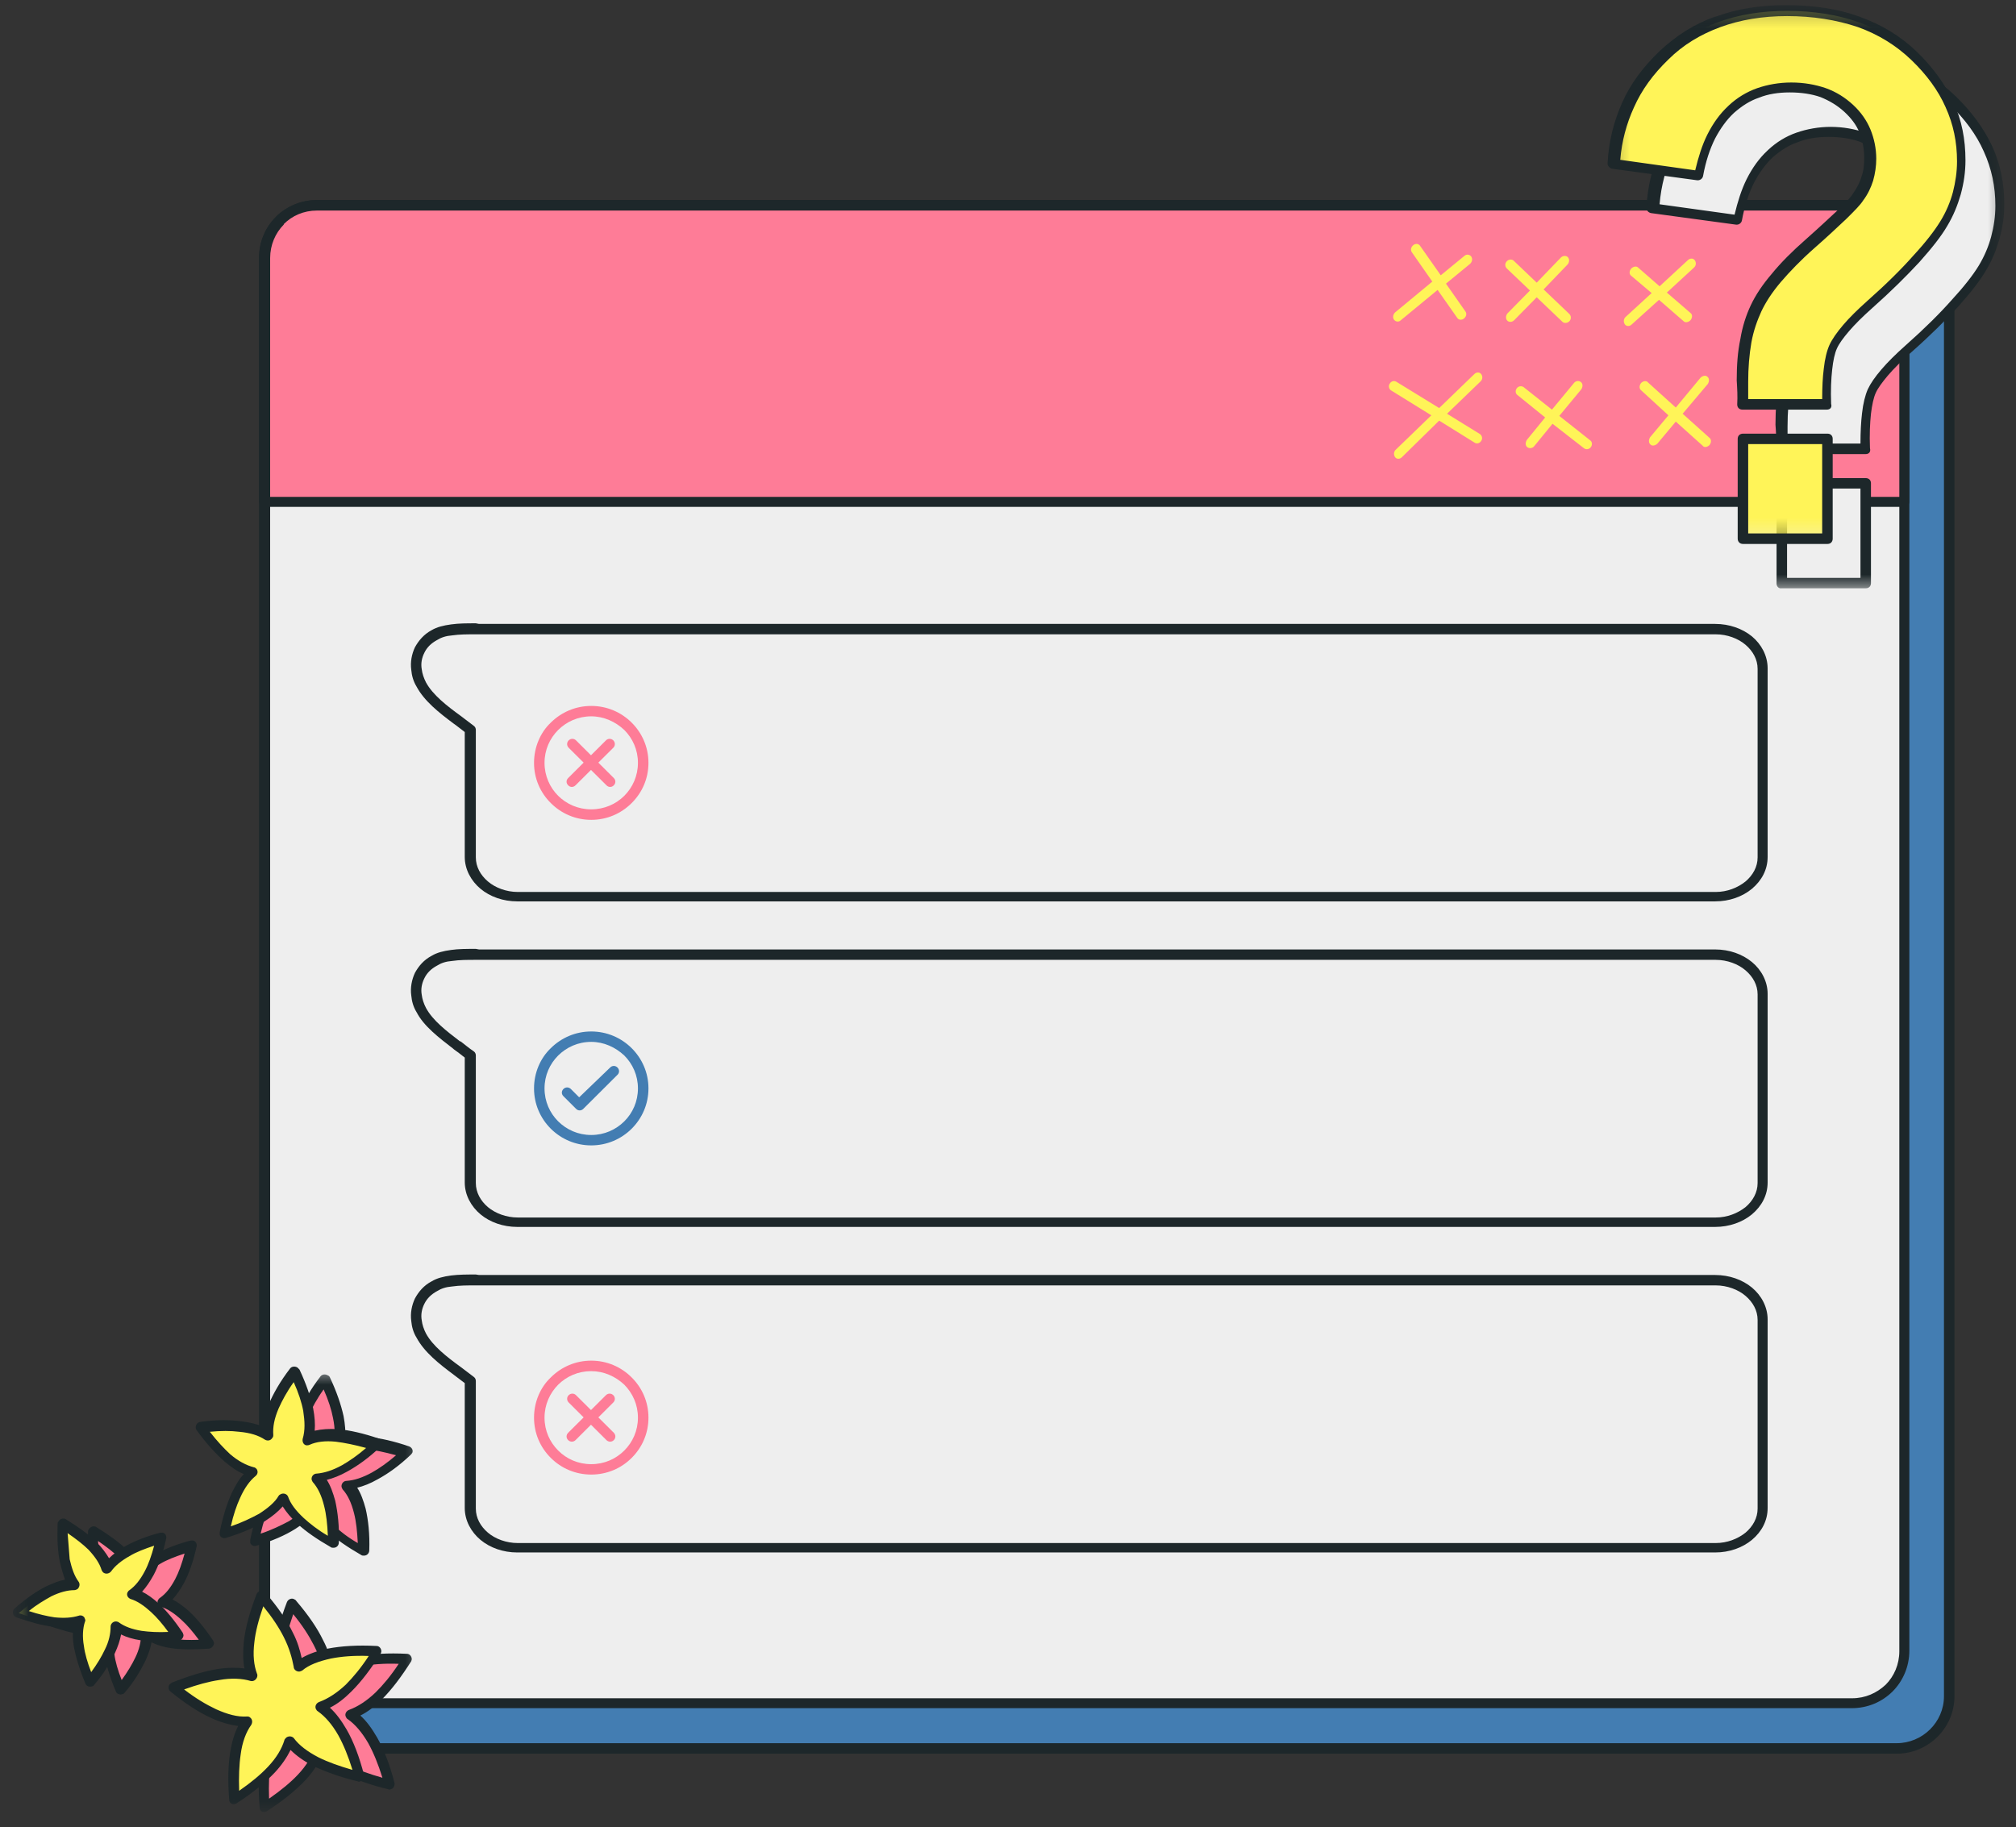 <svg width="107" height="97" viewBox="0 0 107 97" fill="none" xmlns="http://www.w3.org/2000/svg">
<rect x="0" y="0" width="107" height="97" fill="#333333" stroke="none"/>
<path fill-rule="evenodd" clip-rule="evenodd" d="M19.209 13.312H100.667C102.198 13.312 103.453 14.557 103.453 16.083V90.042C103.453 91.568 102.198 92.812 100.667 92.812H19.209C17.677 92.812 16.427 91.568 16.427 90.042V16.083C16.427 14.557 17.677 13.312 19.209 13.312Z" fill="#437DB2"/>
<path d="M103.735 15.973V90.041C103.735 91.703 102.37 93.093 100.667 93.093H19.209C17.594 93.093 16.261 91.843 16.146 90.234C16.344 90.26 16.511 90.234 16.703 90.208C16.787 91.51 17.901 92.536 19.209 92.536H100.667C102.031 92.536 103.177 91.427 103.177 90.041V16.364C103.396 16.281 103.594 16.14 103.735 15.973Z" fill="#1D272A"/>
<path fill-rule="evenodd" clip-rule="evenodd" d="M16.818 10.896H98.276C99.807 10.896 101.057 12.146 101.057 13.672V87.625C101.057 89.151 99.807 90.401 98.276 90.401H16.818C15.287 90.401 14.031 89.151 14.031 87.625V13.672C14.031 12.146 15.287 10.896 16.818 10.896Z" fill="#EEEEEE"/>
<path d="M16.818 10.62H98.276C99.109 10.62 99.891 10.953 100.448 11.511C101.005 12.063 101.339 12.813 101.339 13.672V87.625C101.339 88.458 101.005 89.234 100.448 89.792C99.891 90.344 99.135 90.677 98.276 90.677H16.818C15.979 90.677 15.198 90.344 14.646 89.792C14.088 89.234 13.75 88.484 13.75 87.625V13.672C13.75 12.839 14.088 12.063 14.646 11.511L14.672 11.479C15.229 10.953 15.979 10.62 16.818 10.62ZM98.276 11.177H16.818C16.12 11.177 15.505 11.453 15.062 11.896V11.922C14.615 12.37 14.338 13.005 14.338 13.698V87.656C14.338 88.349 14.615 88.958 15.062 89.432C15.505 89.875 16.146 90.151 16.844 90.151H98.302C99 90.151 99.609 89.875 100.083 89.432C100.531 88.984 100.807 88.349 100.807 87.656V13.672C100.807 12.979 100.531 12.37 100.083 11.896C99.583 11.453 98.969 11.177 98.276 11.177Z" fill="#1D272A"/>
<path fill-rule="evenodd" clip-rule="evenodd" d="M16.818 10.896H98.276C99.807 10.896 101.057 12.146 101.057 13.672V26.625H14.031V13.672C14.031 12.146 15.287 10.896 16.818 10.896Z" fill="#FE7C97"/>
<path d="M16.818 10.62H98.276C99.109 10.62 99.891 10.953 100.448 11.511C101.005 12.063 101.339 12.813 101.339 13.672V26.625C101.339 26.792 101.224 26.906 101.057 26.906H14.031C13.865 26.906 13.75 26.792 13.75 26.625V13.672C13.75 12.839 14.088 12.063 14.646 11.511L14.672 11.479C15.229 10.953 15.979 10.62 16.818 10.62ZM98.276 11.177H16.818C16.12 11.177 15.505 11.453 15.062 11.896V11.922C14.615 12.37 14.338 13.005 14.338 13.698V26.375H100.807V13.672C100.807 12.979 100.531 12.37 100.083 11.896C99.583 11.453 98.969 11.177 98.276 11.177Z" fill="#1D272A"/>
<path d="M25.422 33.12H91.031C91.786 33.12 92.479 33.37 92.984 33.781C93.484 34.198 93.818 34.807 93.818 35.474V45.489C93.818 46.156 93.51 46.739 92.984 47.182C92.479 47.599 91.786 47.849 91.031 47.849H27.453C26.703 47.849 26.005 47.599 25.505 47.182C25.005 46.765 24.667 46.156 24.667 45.489V38.859C24.474 38.718 24.281 38.552 24.083 38.416C23.302 37.833 22.526 37.224 22.109 36.448C21.938 36.166 21.854 35.864 21.828 35.557C21.771 35.14 21.854 34.724 22.021 34.364C22.219 34.005 22.495 33.672 22.917 33.448C23.193 33.286 23.526 33.203 23.943 33.146C24.364 33.088 24.781 33.088 25.255 33.088L25.422 33.12ZM28.677 33.672H25.255C24.807 33.672 24.391 33.672 24 33.729C23.667 33.755 23.417 33.838 23.193 33.979C22.885 34.146 22.661 34.364 22.526 34.646C22.385 34.922 22.328 35.224 22.385 35.531C22.411 35.755 22.495 36 22.609 36.224C22.969 36.89 23.724 37.474 24.448 38C24.667 38.166 24.922 38.359 25.141 38.526C25.224 38.583 25.255 38.666 25.255 38.75V45.515C25.255 46.015 25.505 46.458 25.896 46.791C26.286 47.125 26.87 47.349 27.479 47.349H91.062C91.672 47.349 92.229 47.125 92.646 46.791C93.036 46.458 93.286 46.015 93.286 45.515V35.505C93.286 35.005 93.036 34.562 92.646 34.229C92.26 33.896 91.672 33.672 91.062 33.672H28.677Z" fill="#1D272A"/>
<path d="M25.422 50.401H91.031C91.786 50.401 92.479 50.651 92.984 51.068C93.484 51.479 93.818 52.094 93.818 52.755V62.771C93.818 63.438 93.51 64.021 92.984 64.464C92.479 64.88 91.786 65.13 91.031 65.13H27.453C26.703 65.13 26.005 64.88 25.505 64.464C25.005 64.047 24.667 63.438 24.667 62.771V56.141C24.5 56.005 24.281 55.839 24.083 55.698L24.057 55.672C23.302 55.089 22.495 54.479 22.109 53.729C21.938 53.453 21.854 53.146 21.828 52.839C21.771 52.427 21.854 52.011 22.021 51.646C22.219 51.286 22.495 50.953 22.917 50.734C23.193 50.568 23.526 50.484 23.943 50.427C24.333 50.37 24.781 50.37 25.255 50.37L25.422 50.401ZM28.677 50.953H25.255C24.807 50.953 24.391 50.953 24 51.011C23.667 51.036 23.417 51.12 23.193 51.261C22.885 51.427 22.661 51.646 22.526 51.927C22.385 52.203 22.328 52.511 22.385 52.813C22.411 53.036 22.495 53.286 22.609 53.505C22.969 54.172 23.693 54.729 24.417 55.281H24.448C24.667 55.448 24.891 55.641 25.141 55.807C25.224 55.865 25.255 55.948 25.255 56.031V62.802C25.255 63.297 25.505 63.745 25.896 64.078C26.286 64.406 26.87 64.63 27.479 64.63H91.062C91.672 64.63 92.229 64.406 92.646 64.078C93.036 63.745 93.286 63.297 93.286 62.802V52.786C93.286 52.286 93.036 51.844 92.646 51.511C92.26 51.177 91.672 50.953 91.062 50.953H28.677Z" fill="#1D272A"/>
<path d="M25.422 67.682H91.031C91.786 67.682 92.479 67.932 92.984 68.349C93.484 68.765 93.818 69.375 93.818 70.041V80.052C93.818 80.718 93.51 81.302 92.984 81.744C92.479 82.161 91.786 82.411 91.031 82.411H27.453C26.703 82.411 26.005 82.161 25.505 81.744C25.005 81.328 24.667 80.718 24.667 80.052V73.421C24.474 73.286 24.281 73.119 24.083 72.979C23.302 72.395 22.526 71.786 22.109 71.01C21.938 70.734 21.854 70.427 21.828 70.125C21.771 69.708 21.854 69.291 22.021 68.932C22.219 68.567 22.495 68.234 22.917 68.015C23.193 67.849 23.526 67.765 23.943 67.708C24.364 67.656 24.781 67.656 25.255 67.656L25.422 67.682ZM28.677 68.234H25.255C24.807 68.234 24.391 68.234 24 68.291C23.667 68.317 23.417 68.401 23.193 68.541C22.885 68.708 22.661 68.932 22.526 69.208C22.385 69.484 22.328 69.791 22.385 70.093C22.411 70.317 22.495 70.567 22.609 70.786C22.969 71.453 23.724 72.036 24.448 72.562C24.667 72.729 24.922 72.927 25.141 73.088C25.224 73.145 25.255 73.229 25.255 73.312V80.083C25.255 80.583 25.505 81.026 25.896 81.359C26.286 81.692 26.87 81.911 27.479 81.911H91.062C91.672 81.911 92.229 81.692 92.646 81.359C93.036 81.026 93.286 80.583 93.286 80.083V70.067C93.286 69.567 93.036 69.125 92.646 68.791C92.26 68.458 91.672 68.234 91.062 68.234H28.677Z" fill="#1D272A"/>
<path d="M31.38 38.026C30.682 38.026 30.073 38.307 29.625 38.75C29.182 39.193 28.901 39.802 28.901 40.495C28.901 41.187 29.182 41.802 29.625 42.245C30.073 42.687 30.682 42.963 31.38 42.963C32.078 42.963 32.688 42.687 33.135 42.245C33.578 41.802 33.859 41.187 33.859 40.495C33.859 39.802 33.578 39.193 33.135 38.75C32.661 38.307 32.047 38.026 31.38 38.026ZM29.234 38.359C29.792 37.807 30.547 37.474 31.38 37.474C32.214 37.474 32.969 37.807 33.526 38.359C34.083 38.916 34.417 39.666 34.417 40.495C34.417 41.328 34.083 42.078 33.526 42.63C32.969 43.187 32.214 43.521 31.38 43.521C30.547 43.521 29.792 43.187 29.234 42.63C28.677 42.078 28.344 41.328 28.344 40.495C28.344 39.666 28.677 38.885 29.234 38.359ZM30.182 39.693C30.073 39.583 30.073 39.416 30.182 39.302C30.297 39.193 30.463 39.193 30.573 39.302L32.578 41.302C32.688 41.411 32.688 41.578 32.578 41.687C32.469 41.802 32.302 41.802 32.188 41.687L30.182 39.693ZM32.161 39.302C32.271 39.193 32.438 39.193 32.552 39.302C32.661 39.416 32.661 39.583 32.552 39.693L30.547 41.687C30.432 41.802 30.266 41.802 30.156 41.687C30.042 41.578 30.042 41.411 30.156 41.302L32.161 39.302ZM31.38 72.786C30.682 72.786 30.073 73.062 29.625 73.505C29.182 73.953 28.901 74.562 28.901 75.255C28.901 75.948 29.182 76.557 29.625 77C30.073 77.448 30.682 77.724 31.38 77.724C32.078 77.724 32.688 77.448 33.135 77C33.578 76.557 33.859 75.948 33.859 75.255C33.859 74.562 33.578 73.953 33.135 73.505C32.661 73.062 32.047 72.786 31.38 72.786ZM29.234 73.12C29.792 72.562 30.547 72.229 31.38 72.229C32.214 72.229 32.969 72.562 33.526 73.12C34.083 73.672 34.417 74.422 34.417 75.255C34.417 76.088 34.083 76.838 33.526 77.391C32.969 77.948 32.214 78.276 31.38 78.276C30.547 78.276 29.792 77.948 29.234 77.391C28.677 76.838 28.344 76.088 28.344 75.255C28.344 74.422 28.677 73.646 29.234 73.12ZM30.182 74.448C30.073 74.338 30.073 74.172 30.182 74.062C30.297 73.953 30.463 73.953 30.573 74.062L32.578 76.057C32.688 76.172 32.688 76.338 32.578 76.448C32.469 76.557 32.302 76.557 32.188 76.448L30.182 74.448ZM32.161 74.062C32.271 73.953 32.438 73.953 32.552 74.062C32.661 74.172 32.661 74.338 32.552 74.448L30.547 76.448C30.432 76.557 30.266 76.557 30.156 76.448C30.042 76.338 30.042 76.172 30.156 76.057L32.161 74.062Z" fill="#FE7C97"/>
<path d="M31.38 55.307C30.682 55.307 30.073 55.589 29.625 56.031C29.182 56.474 28.901 57.084 28.901 57.776C28.901 58.474 29.182 59.084 29.625 59.526C30.073 59.969 30.682 60.25 31.38 60.25C32.078 60.25 32.688 59.969 33.135 59.526C33.578 59.084 33.859 58.474 33.859 57.776C33.859 57.084 33.578 56.474 33.135 56.031C32.661 55.589 32.047 55.307 31.38 55.307ZM29.234 55.641C29.792 55.089 30.547 54.755 31.38 54.755C32.214 54.755 32.969 55.089 33.526 55.641C34.083 56.198 34.417 56.948 34.417 57.776C34.417 58.609 34.083 59.359 33.526 59.917C32.969 60.469 32.214 60.802 31.38 60.802C30.547 60.802 29.792 60.469 29.234 59.917C28.677 59.359 28.344 58.609 28.344 57.776C28.344 56.948 28.677 56.172 29.234 55.641ZM32.385 56.667C32.495 56.557 32.661 56.557 32.771 56.667C32.885 56.781 32.885 56.948 32.771 57.057L30.963 58.859C30.849 58.974 30.682 58.974 30.573 58.859L29.906 58.193C29.792 58.084 29.792 57.917 29.906 57.807C30.016 57.698 30.182 57.698 30.297 57.807L30.74 58.25L32.385 56.667Z" fill="#437DB2"/>
<mask id="mask0_2482_12543" style="mask-type:luminance" maskUnits="userSpaceOnUse" x="86" y="2" width="21" height="30">
<path d="M86.666 2H106.495V31.334H86.666V2Z" fill="white"/>
</mask>
<g mask="url(#mask0_2482_12543)">
<path d="M99.026 23.823H94.568C94.568 23.131 94.541 22.714 94.541 22.547C94.541 20.995 94.791 19.693 95.266 18.693C95.74 17.693 96.687 16.558 98.135 15.281C99.583 14.031 100.417 13.198 100.698 12.813C101.141 12.203 101.338 11.511 101.338 10.761C101.338 9.735 100.948 8.844 100.193 8.125C99.443 7.375 98.411 7.016 97.104 7.016C95.849 7.016 94.823 7.401 93.958 8.177C93.12 8.959 92.536 10.12 92.229 11.703L87.719 11.094C87.859 8.818 88.75 6.901 90.391 5.323C92.036 3.74 94.208 2.964 96.911 2.964C99.724 2.964 101.979 3.771 103.651 5.349C105.318 6.959 106.156 8.792 106.156 10.927C106.156 12.089 105.849 13.198 105.234 14.255C104.625 15.308 103.312 16.724 101.307 18.526C100.281 19.469 99.641 20.219 99.385 20.771C99.109 21.354 99 22.381 99.026 23.823ZM94.568 30.979V25.657H99.026V30.953H94.568V30.979Z" fill="#EEEEEE"/>
<path d="M99.026 24.104H94.541C94.375 24.104 94.266 23.99 94.266 23.823C94.291 23.407 94.266 22.964 94.234 22.547C94.234 21.745 94.291 21.021 94.432 20.36C94.541 19.693 94.734 19.084 94.989 18.552C95.239 18.026 95.599 17.474 96.099 16.891C96.573 16.308 97.187 15.698 97.911 15.057C98.635 14.422 99.192 13.896 99.609 13.505C100.026 13.115 100.307 12.813 100.417 12.62C100.614 12.339 100.781 12.037 100.864 11.729C100.974 11.427 101.005 11.094 101.005 10.729C101.005 10.261 100.922 9.818 100.75 9.401C100.583 8.985 100.307 8.625 99.942 8.292C99.583 7.959 99.166 7.709 98.692 7.516C98.219 7.349 97.661 7.266 97.047 7.266C96.463 7.266 95.906 7.349 95.432 7.542C94.932 7.709 94.516 7.985 94.094 8.344C93.708 8.709 93.37 9.177 93.094 9.703C92.817 10.261 92.594 10.927 92.453 11.703C92.427 11.839 92.286 11.953 92.12 11.922L87.635 11.313C87.495 11.287 87.385 11.177 87.385 11.037C87.442 9.87 87.719 8.792 88.166 7.792C88.609 6.792 89.276 5.906 90.141 5.073C91.005 4.266 91.979 3.63 93.094 3.24H93.12C94.234 2.823 95.489 2.63 96.854 2.63C98.302 2.63 99.609 2.823 100.75 3.24C101.922 3.656 102.922 4.266 103.786 5.099C104.651 5.933 105.292 6.818 105.739 7.766C106.182 8.735 106.38 9.761 106.38 10.87C106.38 11.479 106.292 12.063 106.125 12.672C105.958 13.255 105.739 13.813 105.401 14.365C105.099 14.891 104.594 15.531 103.927 16.282C103.26 17 102.453 17.808 101.422 18.719C100.922 19.167 100.5 19.578 100.193 19.943C99.891 20.302 99.666 20.61 99.557 20.854C99.442 21.104 99.359 21.495 99.302 21.964C99.25 22.464 99.219 23.078 99.25 23.797C99.302 23.99 99.192 24.104 99.026 24.104ZM94.849 23.547H98.745C98.745 22.912 98.776 22.38 98.828 21.938C98.885 21.412 99 20.969 99.135 20.662C99.276 20.36 99.526 19.995 99.859 19.61C100.193 19.219 100.614 18.802 101.14 18.334C102.146 17.443 102.953 16.641 103.594 15.917C104.234 15.224 104.708 14.615 105.015 14.115C105.318 13.615 105.542 13.089 105.682 12.563C105.823 12.037 105.906 11.479 105.906 10.927C105.906 9.901 105.708 8.959 105.292 8.042C104.901 7.151 104.286 6.323 103.479 5.542C102.672 4.766 101.729 4.183 100.64 3.797C99.557 3.406 98.302 3.214 96.937 3.214C95.63 3.214 94.458 3.406 93.401 3.797C92.344 4.183 91.422 4.74 90.641 5.516C89.833 6.292 89.224 7.125 88.807 8.068C88.416 8.927 88.166 9.844 88.083 10.844L92.062 11.396C92.229 10.703 92.427 10.068 92.703 9.511C93.01 8.901 93.37 8.401 93.817 7.985L93.844 7.959C94.291 7.542 94.791 7.235 95.349 7.042C95.906 6.849 96.521 6.735 97.161 6.735C97.828 6.735 98.442 6.849 99 7.042C99.557 7.235 100.026 7.542 100.448 7.927C100.864 8.318 101.172 8.761 101.364 9.235C101.557 9.703 101.672 10.235 101.672 10.787C101.672 11.177 101.614 11.563 101.505 11.953C101.39 12.313 101.224 12.672 100.974 13.005C100.833 13.229 100.531 13.531 100.083 13.979C99.641 14.391 99.083 14.922 98.359 15.557C97.661 16.167 97.078 16.776 96.604 17.334C96.13 17.891 95.797 18.417 95.573 18.886C95.349 19.386 95.156 19.912 95.041 20.552C94.932 21.188 94.875 21.886 94.875 22.63V23.047L94.849 23.547ZM94.291 30.979V25.657C94.291 25.49 94.401 25.38 94.567 25.38H99.026C99.192 25.38 99.302 25.49 99.302 25.657V30.953C99.302 31.12 99.192 31.229 99.026 31.229H94.567C94.401 31.261 94.291 31.12 94.291 30.979ZM94.849 25.933V30.677H98.745V25.933H94.849Z" fill="#1D272A"/>
</g>
<mask id="mask1_2482_12543" style="mask-type:luminance" maskUnits="userSpaceOnUse" x="85" y="0" width="21" height="29">
<path d="M85.334 0.27H105.333V28.666H85.334V0.27Z" fill="white"/>
</mask>
<g mask="url(#mask1_2482_12543)">
<path d="M96.964 21.468H92.479C92.479 20.77 92.453 20.359 92.453 20.192C92.453 18.635 92.703 17.333 93.177 16.333C93.651 15.338 94.599 14.197 96.047 12.921C97.495 11.671 98.328 10.843 98.609 10.453C99.052 9.843 99.25 9.151 99.25 8.401C99.25 7.375 98.859 6.489 98.104 5.765C97.354 5.015 96.323 4.656 95.016 4.656C93.761 4.656 92.729 5.046 91.87 5.822C91.031 6.599 90.448 7.765 90.141 9.343L85.63 8.734C85.771 6.458 86.662 4.546 88.302 2.963C90 1.354 92.177 0.578 94.849 0.578C97.662 0.578 99.917 1.385 101.589 2.963C103.261 4.572 104.094 6.406 104.094 8.541C104.094 9.703 103.787 10.812 103.177 11.869C102.563 12.921 101.255 14.338 99.25 16.14C98.219 17.083 97.578 17.833 97.328 18.385C97.078 19 96.938 19.994 96.964 21.468ZM92.511 28.593V23.296H96.995V28.593H92.511Z" fill="#FFF458"/>
</g>
<mask id="mask2_2482_12543" style="mask-type:luminance" maskUnits="userSpaceOnUse" x="84" y="0" width="22" height="30">
<path d="M84 0.27H105.333V30H84V0.27Z" fill="white"/>
</mask>
<g mask="url(#mask2_2482_12543)">
<path d="M96.963 21.744H92.479C92.312 21.744 92.203 21.635 92.203 21.468C92.229 21.052 92.203 20.609 92.177 20.192C92.177 19.385 92.229 18.666 92.37 18C92.479 17.333 92.677 16.724 92.927 16.198C93.177 15.666 93.542 15.114 94.042 14.531C94.516 13.947 95.125 13.338 95.849 12.703C96.573 12.062 97.13 11.536 97.552 11.145C97.969 10.76 98.245 10.453 98.359 10.26C98.552 9.984 98.719 9.677 98.802 9.369C98.917 9.067 98.943 8.734 98.943 8.375C98.943 7.901 98.859 7.458 98.693 7.041C98.526 6.625 98.245 6.265 97.885 5.932C97.521 5.599 97.104 5.349 96.63 5.156C96.156 4.989 95.599 4.906 94.99 4.906C94.401 4.906 93.844 4.989 93.37 5.182C92.87 5.349 92.453 5.625 92.036 5.989C91.646 6.349 91.312 6.817 91.031 7.349C90.755 7.901 90.531 8.567 90.391 9.343C90.365 9.484 90.224 9.593 90.057 9.567L85.573 8.958C85.438 8.927 85.323 8.817 85.323 8.677C85.38 7.515 85.656 6.432 86.104 5.432C86.547 4.432 87.219 3.546 88.083 2.713C88.943 1.911 89.917 1.27 91.031 0.885H91.062C92.177 0.468 93.427 0.27 94.792 0.27C96.24 0.27 97.552 0.468 98.693 0.885C99.859 1.302 100.865 1.911 101.729 2.739C102.589 3.572 103.229 4.463 103.677 5.406C104.12 6.375 104.318 7.401 104.318 8.51C104.318 9.119 104.234 9.703 104.068 10.317C103.901 10.895 103.677 11.453 103.344 12.005C103.036 12.536 102.536 13.171 101.865 13.921C101.198 14.64 100.391 15.447 99.359 16.364C98.859 16.807 98.443 17.224 98.135 17.583C97.828 17.942 97.604 18.25 97.495 18.5C97.38 18.75 97.297 19.135 97.245 19.609C97.188 20.109 97.161 20.718 97.188 21.437C97.245 21.635 97.13 21.744 96.963 21.744ZM92.786 21.187H96.713C96.713 20.552 96.74 20.026 96.797 19.578C96.854 19.052 96.963 18.609 97.104 18.302C97.245 18 97.495 17.64 97.828 17.25C98.161 16.859 98.578 16.448 99.109 15.973C100.109 15.088 100.922 14.281 101.557 13.562C102.198 12.869 102.672 12.255 102.979 11.755C103.286 11.26 103.51 10.729 103.651 10.203C103.786 9.677 103.87 9.119 103.87 8.567C103.87 7.541 103.677 6.599 103.26 5.682C102.87 4.796 102.255 3.963 101.448 3.187C100.641 2.411 99.693 1.828 98.609 1.437C97.463 1.052 96.213 0.854 94.849 0.854C93.542 0.854 92.37 1.052 91.312 1.437C90.255 1.828 89.333 2.38 88.552 3.156C87.745 3.937 87.135 4.765 86.719 5.708C86.328 6.567 86.078 7.484 85.995 8.484L89.974 9.041C90.141 8.343 90.338 7.708 90.615 7.151C90.922 6.541 91.281 6.041 91.729 5.625L91.755 5.599C92.203 5.182 92.703 4.88 93.26 4.682C93.818 4.489 94.432 4.38 95.073 4.38C95.74 4.38 96.354 4.489 96.911 4.682C97.463 4.88 97.938 5.182 98.359 5.572C98.776 5.958 99.083 6.406 99.276 6.875C99.469 7.349 99.583 7.875 99.583 8.427C99.583 8.817 99.526 9.203 99.417 9.593C99.302 9.953 99.135 10.317 98.885 10.645C98.745 10.869 98.443 11.177 97.995 11.619C97.552 12.036 96.995 12.562 96.271 13.197C95.573 13.812 94.99 14.421 94.516 14.973C94.042 15.531 93.708 16.057 93.484 16.531C93.26 17.026 93.068 17.557 92.953 18.192C92.844 18.833 92.786 19.526 92.786 20.276V21.187ZM92.229 28.593V23.296C92.229 23.13 92.344 23.02 92.51 23.02H96.995C97.161 23.02 97.271 23.13 97.271 23.296V28.593C97.271 28.76 97.161 28.875 96.995 28.875H92.51C92.344 28.875 92.229 28.76 92.229 28.593ZM92.786 23.573V28.317H96.713V23.573H92.786Z" fill="#1D272A"/>
</g>
<mask id="mask3_2482_12543" style="mask-type:luminance" maskUnits="userSpaceOnUse" x="1" y="72" width="22" height="25">
<path d="M1.333 72.667H22.667V96.224H1.333V72.667Z" fill="white"/>
</mask>
<g mask="url(#mask3_2482_12543)">
<path fill-rule="evenodd" clip-rule="evenodd" d="M17.261 73.23C17.959 74.73 18.183 75.891 17.959 76.756C18.792 76.391 19.99 76.506 21.604 77.032C20.406 78.141 19.349 78.724 18.459 78.776C19.042 79.443 19.323 80.636 19.323 82.329C17.875 81.526 17.011 80.719 16.677 79.886C16.203 80.667 15.172 81.302 13.557 81.802C13.891 80.193 14.391 79.11 15.063 78.526C14.172 78.334 13.25 77.532 12.276 76.172C13.922 75.974 15.115 76.115 15.87 76.589C15.787 75.698 16.261 74.589 17.261 73.23ZM15.505 85.157C16.761 86.631 17.375 87.875 17.401 88.901C18.235 88.24 19.63 87.99 21.578 88.099C20.573 89.735 19.573 90.709 18.568 91.037C19.433 91.62 20.13 92.844 20.63 94.756C18.766 94.313 17.511 93.646 16.901 92.844C16.62 93.839 15.646 94.896 14.005 95.948C13.865 94.037 14.089 92.646 14.672 91.818C13.615 91.87 12.334 91.261 10.802 90.011C12.584 89.292 13.974 89.068 14.979 89.375C14.615 88.407 14.781 86.99 15.505 85.157ZM4.922 81.302C4.87 82.802 5.063 83.881 5.563 84.521C4.729 84.521 3.755 85.021 2.583 86.016C4.005 86.547 5.094 86.683 5.844 86.407C5.594 87.183 5.761 88.266 6.344 89.683C7.292 88.516 7.735 87.516 7.735 86.714C8.406 87.209 9.49 87.375 11.021 87.24C10.188 85.99 9.38 85.24 8.599 84.99C9.271 84.521 9.771 83.521 10.13 82.026C8.682 82.438 7.735 82.969 7.266 83.631C7.042 82.886 6.261 82.105 4.922 81.302Z" fill="#FE7C97"/>
<path d="M17.511 73.12C17.875 73.896 18.099 74.563 18.235 75.172C18.318 75.615 18.349 76.006 18.318 76.365C18.682 76.282 19.099 76.256 19.547 76.282C20.188 76.339 20.912 76.506 21.719 76.782C21.854 76.839 21.938 76.974 21.886 77.115C21.854 77.167 21.828 77.198 21.802 77.224C21.188 77.808 20.604 78.224 20.047 78.526C19.656 78.75 19.292 78.891 18.959 78.974C19.156 79.276 19.292 79.667 19.406 80.084C19.547 80.693 19.63 81.443 19.599 82.302C19.599 82.438 19.49 82.579 19.323 82.579C19.266 82.579 19.209 82.579 19.182 82.552C18.459 82.136 17.844 81.719 17.401 81.302C17.068 80.995 16.818 80.693 16.62 80.386C16.37 80.667 16.063 80.912 15.672 81.162C15.146 81.495 14.448 81.802 13.615 82.052C13.474 82.105 13.307 82.026 13.281 81.886C13.281 81.829 13.281 81.802 13.281 81.745C13.448 80.912 13.667 80.219 13.922 79.667C14.115 79.276 14.307 78.917 14.557 78.667C14.224 78.526 13.891 78.308 13.531 78C13.057 77.584 12.557 77.032 12.052 76.339C11.969 76.224 12 76.058 12.11 75.948C12.167 75.922 12.219 75.891 12.25 75.891C13.084 75.782 13.807 75.782 14.422 75.865C14.865 75.922 15.229 76.006 15.563 76.141C15.589 75.782 15.703 75.396 15.87 74.98C16.12 74.396 16.479 73.756 17.011 73.063C17.094 72.954 17.261 72.927 17.401 73.011C17.459 73.037 17.485 73.063 17.511 73.12ZM17.677 75.282C17.594 74.839 17.427 74.313 17.177 73.756C16.818 74.256 16.563 74.73 16.37 75.172C16.146 75.698 16.063 76.141 16.094 76.558C16.094 76.615 16.094 76.672 16.037 76.724C15.953 76.865 15.787 76.891 15.646 76.808C15.313 76.589 14.839 76.448 14.281 76.391C13.834 76.339 13.307 76.339 12.724 76.391C13.11 76.891 13.474 77.282 13.807 77.584C14.224 77.948 14.646 78.167 15.063 78.276C15.115 78.276 15.172 78.334 15.198 78.36C15.287 78.474 15.287 78.641 15.146 78.75C14.839 79 14.557 79.391 14.339 79.886C14.141 80.302 13.974 80.802 13.834 81.412C14.422 81.219 14.922 80.969 15.339 80.75C15.813 80.443 16.177 80.136 16.37 79.802C16.396 79.75 16.453 79.719 16.511 79.693C16.651 79.636 16.818 79.693 16.87 79.834C17.011 80.219 17.287 80.584 17.709 80.969C18.042 81.276 18.459 81.61 18.99 81.912C18.959 81.302 18.906 80.776 18.792 80.334C18.651 79.776 18.459 79.36 18.182 79.058C18.151 79 18.125 78.943 18.125 78.891C18.125 78.75 18.235 78.61 18.401 78.61C18.792 78.584 19.24 78.443 19.74 78.167C20.13 77.948 20.573 77.641 21.021 77.25C20.406 77.084 19.88 76.974 19.406 76.917C18.849 76.865 18.375 76.917 18.016 77.084C17.959 77.115 17.901 77.115 17.844 77.115C17.709 77.084 17.625 76.948 17.651 76.782C17.792 76.308 17.792 75.839 17.677 75.282ZM15.729 84.99C16.37 85.74 16.844 86.433 17.151 87.073C17.401 87.542 17.542 88.016 17.625 88.433C18.016 88.209 18.485 88.042 19.016 87.933C19.74 87.792 20.604 87.74 21.604 87.792C21.745 87.792 21.854 87.933 21.854 88.073C21.854 88.125 21.828 88.157 21.828 88.183C21.297 89.016 20.797 89.683 20.271 90.209C19.88 90.594 19.516 90.875 19.125 91.068C19.464 91.37 19.74 91.761 20.016 92.235C20.38 92.87 20.688 93.672 20.938 94.646C20.964 94.787 20.88 94.948 20.745 94.98C20.688 95.006 20.63 95.006 20.604 94.98C19.656 94.756 18.849 94.454 18.209 94.146C17.735 93.896 17.344 93.62 17.037 93.313C16.844 93.704 16.563 94.12 16.203 94.506C15.703 95.032 15.031 95.589 14.172 96.141C14.031 96.224 13.865 96.198 13.807 96.063C13.781 96.032 13.781 95.98 13.781 95.948C13.698 94.98 13.724 94.12 13.834 93.427C13.922 92.896 14.057 92.427 14.255 92.037C13.807 91.985 13.334 91.844 12.834 91.62C12.167 91.318 11.443 90.844 10.662 90.209C10.552 90.125 10.521 89.927 10.636 89.818C10.662 89.792 10.719 89.761 10.745 89.735C11.662 89.375 12.469 89.125 13.167 89.016C13.698 88.933 14.172 88.933 14.589 88.985C14.505 88.568 14.505 88.073 14.557 87.542C14.646 86.823 14.865 85.99 15.229 85.047C15.287 84.907 15.453 84.823 15.589 84.881C15.646 84.907 15.703 84.938 15.729 84.99ZM16.651 87.323C16.396 86.823 16.037 86.266 15.563 85.688C15.313 86.407 15.146 87.047 15.089 87.599C15.005 88.266 15.063 88.818 15.229 89.266C15.255 89.318 15.255 89.375 15.229 89.459C15.172 89.599 15.031 89.683 14.896 89.651C14.448 89.516 13.891 89.485 13.224 89.599C12.667 89.683 12.052 89.844 11.36 90.094C11.969 90.568 12.526 90.901 13.057 91.151C13.667 91.427 14.198 91.568 14.698 91.537C14.755 91.537 14.813 91.537 14.865 91.594C14.979 91.677 15.005 91.844 14.922 91.985C14.646 92.37 14.448 92.896 14.365 93.537C14.281 94.089 14.255 94.756 14.281 95.48C14.922 95.032 15.422 94.62 15.813 94.204C16.261 93.73 16.537 93.261 16.677 92.813C16.677 92.761 16.735 92.704 16.787 92.646C16.901 92.563 17.068 92.563 17.177 92.677C17.459 93.063 17.901 93.396 18.485 93.704C18.99 93.954 19.599 94.172 20.297 94.37C20.073 93.646 19.823 93.037 19.547 92.537C19.209 91.954 18.849 91.537 18.459 91.261C18.401 91.235 18.375 91.177 18.349 91.12C18.292 90.985 18.375 90.818 18.542 90.761C18.99 90.594 19.464 90.292 19.932 89.844C20.323 89.459 20.745 88.959 21.162 88.323C20.38 88.292 19.714 88.349 19.156 88.459C18.516 88.599 17.985 88.792 17.625 89.099C17.568 89.125 17.511 89.151 17.459 89.151C17.318 89.151 17.177 89.042 17.177 88.901C17.12 88.433 16.953 87.907 16.651 87.323ZM4.787 83.302C4.672 82.745 4.646 82.079 4.672 81.329C4.672 81.276 4.672 81.219 4.729 81.162C4.813 81.026 4.979 80.995 5.094 81.052C5.761 81.469 6.318 81.86 6.735 82.271C7.011 82.552 7.235 82.855 7.401 83.136C7.625 82.912 7.932 82.688 8.266 82.495C8.766 82.219 9.38 81.969 10.13 81.776C10.162 81.776 10.214 81.776 10.245 81.776C10.38 81.802 10.464 81.943 10.438 82.079C10.271 82.855 10.047 83.495 9.771 84.021C9.573 84.381 9.38 84.657 9.156 84.907C9.438 85.047 9.74 85.271 10.021 85.521C10.438 85.907 10.854 86.407 11.302 87.073C11.328 87.099 11.328 87.157 11.36 87.209C11.36 87.349 11.245 87.49 11.104 87.516C10.328 87.573 9.63 87.573 9.073 87.49C8.682 87.433 8.323 87.323 8.042 87.183C7.99 87.49 7.875 87.823 7.708 88.183C7.458 88.683 7.125 89.266 6.625 89.844C6.594 89.875 6.568 89.927 6.511 89.927C6.37 89.985 6.203 89.927 6.151 89.792C5.844 89.068 5.646 88.407 5.537 87.849C5.479 87.459 5.453 87.073 5.511 86.766C5.177 86.823 4.839 86.823 4.422 86.766C3.865 86.714 3.198 86.516 2.474 86.266C2.448 86.24 2.391 86.24 2.365 86.183C2.276 86.073 2.276 85.907 2.391 85.797C3 85.271 3.557 84.881 4.063 84.631C4.422 84.464 4.755 84.329 5.063 84.271C4.979 84.021 4.87 83.688 4.787 83.302ZM5.313 83.188C5.427 83.688 5.563 84.079 5.787 84.381C5.87 84.495 5.844 84.657 5.729 84.771C5.677 84.797 5.62 84.823 5.563 84.823C5.203 84.823 4.787 84.938 4.339 85.157C3.979 85.355 3.557 85.605 3.141 85.933C3.641 86.099 4.115 86.214 4.505 86.266C5.005 86.323 5.427 86.297 5.787 86.183C5.927 86.131 6.094 86.214 6.12 86.349C6.151 86.407 6.151 86.464 6.12 86.516C6.011 86.849 5.985 87.292 6.068 87.792C6.12 88.209 6.261 88.683 6.458 89.183C6.761 88.766 7.011 88.349 7.182 87.99C7.401 87.542 7.485 87.131 7.485 86.766C7.485 86.631 7.599 86.49 7.766 86.49C7.823 86.49 7.906 86.516 7.932 86.547C8.24 86.766 8.63 86.907 9.13 86.99C9.547 87.047 10.021 87.073 10.552 87.047C10.245 86.631 9.938 86.266 9.63 85.99C9.271 85.657 8.906 85.407 8.547 85.297C8.406 85.24 8.323 85.105 8.375 84.964C8.406 84.907 8.432 84.855 8.49 84.823C8.797 84.605 9.047 84.297 9.297 83.829C9.49 83.464 9.656 82.995 9.797 82.469C9.297 82.636 8.849 82.802 8.49 83.021C8.042 83.271 7.708 83.547 7.516 83.829C7.432 83.938 7.266 83.995 7.125 83.912C7.068 83.881 7.042 83.829 7.011 83.771C6.901 83.412 6.677 83.079 6.318 82.688C6.011 82.386 5.646 82.105 5.203 81.802L5.313 83.188Z" fill="#1D272A"/>
</g>
<mask id="mask4_2482_12543" style="mask-type:luminance" maskUnits="userSpaceOnUse" x="0" y="72" width="20" height="25">
<path d="M0.547 72.667H20V96.224H0.547V72.667Z" fill="white"/>
</mask>
<g mask="url(#mask4_2482_12543)">
<path fill-rule="evenodd" clip-rule="evenodd" d="M15.646 72.844C16.344 74.339 16.562 75.506 16.344 76.365C17.177 76.006 18.375 76.115 19.989 76.641C18.792 77.75 17.734 78.334 16.844 78.391C17.427 79.058 17.708 80.25 17.708 81.943C16.26 81.136 15.396 80.334 15.062 79.5C14.588 80.276 13.557 80.912 11.943 81.412C12.276 79.802 12.776 78.724 13.448 78.141C12.557 77.948 11.635 77.141 10.661 75.782C12.302 75.589 13.5 75.724 14.255 76.198C14.172 75.313 14.646 74.172 15.646 72.844ZM13.891 84.74C15.146 86.214 15.755 87.459 15.786 88.485C16.62 87.823 18.016 87.573 19.963 87.683C18.958 89.318 17.958 90.292 16.953 90.625C17.818 91.204 18.516 92.427 19.016 94.339C17.151 93.896 15.896 93.23 15.286 92.427C15.005 93.427 14.031 94.48 12.385 95.532C12.25 93.62 12.469 92.235 13.057 91.401C12 91.454 10.719 90.844 9.187 89.599C10.969 88.875 12.359 88.651 13.364 88.959C13 87.99 13.167 86.573 13.891 84.74ZM3.338 80.912C3.281 82.412 3.474 83.495 3.979 84.131C3.141 84.131 2.167 84.631 0.995 85.631C2.417 86.157 3.505 86.297 4.255 86.016C4.005 86.797 4.172 87.875 4.755 89.292C5.703 88.125 6.151 87.131 6.151 86.323C6.818 86.823 7.906 86.99 9.437 86.849C8.599 85.605 7.792 84.855 7.01 84.605C7.682 84.131 8.182 83.136 8.547 81.636C7.094 82.052 6.151 82.579 5.677 83.245C5.453 82.495 4.646 81.693 3.338 80.912Z" fill="#FFF458"/>
</g>
<mask id="mask5_2482_12543" style="mask-type:luminance" maskUnits="userSpaceOnUse" x="0" y="71" width="22" height="26">
<path d="M0.547 71.333H21.333V96.224H0.547V71.333Z" fill="white"/>
</mask>
<g mask="url(#mask5_2482_12543)">
<path d="M15.896 72.703C16.261 73.479 16.479 74.145 16.62 74.755C16.703 75.198 16.734 75.588 16.703 75.948C17.068 75.864 17.484 75.838 17.927 75.864C18.568 75.921 19.292 76.088 20.104 76.364C20.24 76.421 20.323 76.557 20.271 76.698C20.24 76.755 20.214 76.781 20.188 76.807C19.573 77.39 18.99 77.807 18.432 78.114C18.042 78.333 17.677 78.474 17.344 78.557C17.542 78.859 17.677 79.25 17.792 79.666C17.927 80.276 18.016 81.026 17.984 81.885C17.984 82.026 17.875 82.161 17.708 82.161C17.651 82.161 17.594 82.161 17.568 82.135C16.844 81.718 16.229 81.302 15.787 80.885C15.453 80.583 15.198 80.276 15.005 79.968C14.755 80.25 14.448 80.5 14.057 80.75C13.531 81.078 12.833 81.385 12 81.635C11.859 81.692 11.693 81.609 11.662 81.468C11.662 81.411 11.662 81.385 11.662 81.328C11.828 80.5 12.052 79.802 12.302 79.25C12.5 78.859 12.693 78.5 12.943 78.25C12.609 78.114 12.276 77.89 11.917 77.583C11.443 77.166 10.938 76.614 10.438 75.921C10.354 75.807 10.38 75.64 10.495 75.531C10.552 75.505 10.604 75.479 10.636 75.479C11.469 75.364 12.193 75.364 12.807 75.448C13.25 75.505 13.615 75.588 13.948 75.724C13.974 75.364 14.089 74.979 14.255 74.562C14.505 73.979 14.865 73.338 15.396 72.645C15.479 72.536 15.646 72.51 15.787 72.593C15.839 72.645 15.87 72.677 15.896 72.703ZM16.094 74.895C16.011 74.448 15.839 73.921 15.589 73.369C15.229 73.869 14.979 74.338 14.781 74.781C14.557 75.312 14.474 75.755 14.505 76.171C14.505 76.224 14.505 76.281 14.448 76.338C14.365 76.474 14.198 76.505 14.057 76.421C13.724 76.198 13.281 76.057 12.693 76.005C12.25 75.948 11.719 75.948 11.136 76.005C11.526 76.505 11.886 76.89 12.219 77.198C12.641 77.557 13.057 77.781 13.474 77.89C13.531 77.89 13.583 77.948 13.615 77.974C13.698 78.083 13.698 78.25 13.557 78.359C13.25 78.609 12.974 79 12.75 79.5C12.557 79.916 12.386 80.416 12.25 81.026C12.833 80.828 13.333 80.583 13.75 80.359C14.224 80.052 14.589 79.75 14.781 79.416C14.813 79.359 14.865 79.333 14.922 79.307C15.063 79.25 15.229 79.307 15.287 79.442C15.422 79.833 15.703 80.192 16.12 80.583C16.453 80.885 16.87 81.218 17.401 81.526C17.375 80.911 17.318 80.385 17.203 79.942C17.068 79.39 16.87 78.974 16.594 78.666C16.563 78.609 16.537 78.557 16.537 78.5C16.537 78.359 16.651 78.224 16.818 78.224C17.203 78.192 17.651 78.057 18.151 77.781C18.542 77.557 18.99 77.25 19.432 76.864C18.823 76.698 18.292 76.588 17.818 76.531C17.261 76.474 16.787 76.531 16.427 76.698C16.37 76.724 16.313 76.724 16.261 76.724C16.12 76.698 16.037 76.557 16.063 76.39C16.203 75.921 16.177 75.448 16.094 74.895ZM14.115 84.578C14.755 85.323 15.229 86.015 15.537 86.656C15.787 87.13 15.922 87.599 16.011 88.015C16.396 87.791 16.87 87.625 17.401 87.515C18.125 87.375 18.99 87.323 19.99 87.375C20.13 87.375 20.24 87.515 20.24 87.656C20.24 87.708 20.214 87.739 20.214 87.765C19.682 88.599 19.182 89.265 18.651 89.791C18.266 90.177 17.901 90.458 17.511 90.651C17.844 90.958 18.125 91.343 18.401 91.817C18.766 92.453 19.073 93.26 19.323 94.229C19.349 94.369 19.266 94.536 19.125 94.562C19.073 94.588 19.016 94.588 18.99 94.562C18.042 94.338 17.234 94.036 16.594 93.729C16.12 93.479 15.729 93.203 15.422 92.895C15.229 93.286 14.948 93.703 14.589 94.088C14.089 94.619 13.417 95.171 12.557 95.729C12.417 95.812 12.25 95.781 12.193 95.645C12.167 95.614 12.167 95.562 12.167 95.531C12.083 94.562 12.109 93.703 12.219 93.01C12.302 92.479 12.443 92.01 12.641 91.619C12.193 91.567 11.719 91.427 11.219 91.203C10.552 90.901 9.823 90.427 9.047 89.791C8.932 89.708 8.906 89.515 9.016 89.401C9.047 89.375 9.099 89.349 9.13 89.317C10.047 88.958 10.854 88.708 11.552 88.599C12.083 88.515 12.557 88.515 12.974 88.567C12.891 88.156 12.891 87.656 12.943 87.13C13.026 86.406 13.25 85.573 13.615 84.63C13.667 84.494 13.833 84.411 13.974 84.463C14.057 84.52 14.089 84.546 14.115 84.578ZM15.063 86.906C14.813 86.406 14.448 85.854 13.974 85.27C13.724 85.989 13.557 86.63 13.5 87.182C13.417 87.849 13.474 88.406 13.641 88.849C13.667 88.901 13.667 88.958 13.641 89.041C13.583 89.182 13.448 89.265 13.307 89.234C12.859 89.099 12.276 89.067 11.636 89.182C11.078 89.265 10.464 89.432 9.771 89.682C10.38 90.151 10.938 90.484 11.469 90.734C12.083 91.01 12.609 91.151 13.109 91.119C13.167 91.119 13.224 91.119 13.281 91.177C13.391 91.26 13.417 91.427 13.333 91.567C13.057 91.953 12.859 92.479 12.776 93.119C12.693 93.671 12.667 94.338 12.693 95.062C13.333 94.619 13.833 94.203 14.224 93.786C14.672 93.312 14.948 92.843 15.089 92.395C15.089 92.343 15.146 92.286 15.198 92.234C15.313 92.151 15.479 92.151 15.589 92.26C15.87 92.645 16.313 92.979 16.901 93.286C17.401 93.536 18.016 93.755 18.708 93.953C18.484 93.229 18.234 92.619 17.958 92.119C17.625 91.536 17.261 91.119 16.87 90.843C16.818 90.817 16.787 90.76 16.761 90.708C16.703 90.567 16.787 90.401 16.953 90.343C17.401 90.177 17.875 89.875 18.349 89.432C18.74 89.041 19.156 88.541 19.573 87.906C18.792 87.875 18.125 87.932 17.568 88.041C16.927 88.182 16.396 88.375 16.037 88.682C15.979 88.708 15.922 88.734 15.87 88.734C15.729 88.734 15.589 88.625 15.589 88.484C15.505 88.041 15.37 87.515 15.063 86.906ZM3.172 82.885C3.057 82.328 3.031 81.661 3.057 80.911C3.057 80.859 3.057 80.802 3.115 80.75C3.198 80.609 3.365 80.583 3.474 80.635C4.146 81.052 4.703 81.442 5.12 81.859C5.396 82.135 5.62 82.437 5.787 82.718C6.01 82.494 6.318 82.27 6.651 82.078C7.151 81.802 7.766 81.552 8.516 81.359C8.547 81.359 8.599 81.359 8.63 81.359C8.766 81.385 8.849 81.526 8.823 81.661C8.656 82.437 8.432 83.078 8.156 83.604C7.958 83.963 7.766 84.244 7.542 84.494C7.823 84.63 8.125 84.854 8.406 85.104C8.823 85.489 9.24 85.989 9.688 86.656C9.714 86.682 9.714 86.739 9.74 86.796C9.74 86.932 9.63 87.073 9.49 87.099C8.714 87.156 8.016 87.156 7.458 87.073C7.068 87.015 6.708 86.906 6.427 86.765C6.37 87.073 6.26 87.406 6.094 87.765C5.844 88.265 5.51 88.849 5.005 89.432C4.979 89.458 4.953 89.515 4.896 89.515C4.755 89.567 4.589 89.515 4.537 89.375C4.229 88.651 4.031 87.989 3.922 87.432C3.865 87.046 3.839 86.656 3.896 86.349C3.557 86.406 3.224 86.406 2.807 86.349C2.25 86.296 1.583 86.099 0.859 85.854C0.828 85.823 0.776 85.823 0.745 85.77C0.662 85.656 0.662 85.489 0.776 85.38C1.385 84.854 1.943 84.463 2.448 84.213C2.807 84.046 3.141 83.911 3.448 83.854C3.365 83.604 3.255 83.27 3.172 82.885ZM3.698 82.77C3.813 83.27 3.948 83.661 4.172 83.963C4.255 84.078 4.229 84.244 4.115 84.354C4.063 84.38 4.005 84.411 3.948 84.411C3.589 84.411 3.172 84.52 2.724 84.739C2.365 84.937 1.943 85.187 1.526 85.52C2.026 85.687 2.5 85.796 2.891 85.854C3.391 85.906 3.813 85.88 4.172 85.77C4.313 85.713 4.479 85.796 4.505 85.932C4.537 85.989 4.537 86.046 4.505 86.099C4.396 86.432 4.365 86.88 4.453 87.375C4.505 87.791 4.646 88.265 4.839 88.765C5.146 88.349 5.396 87.932 5.563 87.573C5.787 87.13 5.87 86.713 5.87 86.349C5.87 86.213 5.984 86.073 6.151 86.073C6.203 86.073 6.287 86.099 6.318 86.13C6.625 86.349 7.01 86.489 7.516 86.573C7.932 86.63 8.406 86.656 8.932 86.63C8.63 86.213 8.323 85.854 8.016 85.573C7.651 85.239 7.292 84.989 6.927 84.88C6.792 84.823 6.708 84.687 6.76 84.546C6.792 84.494 6.818 84.437 6.875 84.411C7.182 84.187 7.432 83.88 7.682 83.411C7.875 83.052 8.042 82.578 8.182 82.052C7.682 82.218 7.234 82.385 6.875 82.604C6.427 82.854 6.094 83.135 5.901 83.411C5.818 83.52 5.646 83.578 5.51 83.494C5.453 83.463 5.427 83.411 5.396 83.354C5.287 82.994 5.063 82.661 4.703 82.27C4.396 81.968 4.031 81.692 3.589 81.385L3.698 82.77Z" fill="#1D272A"/>
</g>
<path d="M74.406 24.271C74.297 24.38 74.13 24.38 74.047 24.271C73.964 24.156 73.964 23.989 74.073 23.88L75.969 22.047L73.823 20.719C73.708 20.635 73.682 20.469 73.766 20.359C73.849 20.219 74.016 20.192 74.13 20.276L76.385 21.661L78.25 19.859C78.359 19.745 78.531 19.745 78.615 19.859C78.698 19.969 78.698 20.135 78.583 20.245L76.802 21.963L78.557 23.047C78.667 23.13 78.698 23.297 78.615 23.406C78.531 23.547 78.359 23.573 78.25 23.489L76.385 22.328L74.406 24.271ZM86.578 14.64C86.464 14.557 86.464 14.39 86.578 14.255C86.688 14.146 86.854 14.114 86.938 14.198L88.083 15.198L89.583 13.812C89.698 13.698 89.865 13.698 89.948 13.812C90.031 13.922 90.031 14.088 89.917 14.198L88.469 15.531L89.724 16.614C89.833 16.698 89.833 16.859 89.724 17C89.615 17.109 89.448 17.14 89.365 17.057L88.052 15.916L86.604 17.224C86.495 17.333 86.328 17.333 86.245 17.224C86.162 17.109 86.162 16.942 86.271 16.833L87.662 15.557L86.578 14.64ZM87.104 20.719C86.995 20.635 86.995 20.469 87.104 20.328C87.219 20.219 87.385 20.192 87.469 20.302L88.943 21.635L90.255 20.052C90.365 19.942 90.531 19.911 90.615 19.995C90.729 20.078 90.729 20.245 90.641 20.385L89.307 21.963L90.729 23.239C90.839 23.323 90.839 23.489 90.729 23.63C90.615 23.739 90.448 23.771 90.365 23.656L88.943 22.38L87.969 23.547C87.859 23.656 87.693 23.687 87.609 23.604C87.495 23.521 87.495 23.354 87.578 23.213L88.552 22.047L87.104 20.719ZM79.979 14.255C79.865 14.146 79.865 13.979 79.979 13.864C80.089 13.755 80.255 13.755 80.339 13.838L81.562 15.005L82.844 13.672C82.958 13.562 83.125 13.562 83.208 13.646C83.318 13.755 83.292 13.922 83.208 14.031L81.927 15.364L83.292 16.666C83.401 16.776 83.401 16.942 83.292 17.057C83.177 17.166 83.01 17.166 82.927 17.083L81.562 15.781L80.365 17C80.255 17.109 80.089 17.109 80.005 17.026C79.896 16.916 79.922 16.75 80.005 16.64L81.203 15.422L79.979 14.255ZM80.537 20.969C80.422 20.885 80.422 20.719 80.505 20.609C80.589 20.495 80.755 20.469 80.87 20.552L82.37 21.745L83.542 20.328C83.625 20.219 83.792 20.192 83.901 20.276C84.016 20.359 84.016 20.526 83.932 20.661L82.76 22.078L84.406 23.38C84.516 23.463 84.516 23.63 84.432 23.739C84.349 23.854 84.182 23.88 84.073 23.797L82.401 22.495L81.427 23.687C81.344 23.797 81.172 23.823 81.062 23.739C80.953 23.656 80.953 23.489 81.037 23.354L82.01 22.161L80.537 20.969ZM74.938 13.396C74.854 13.281 74.88 13.114 75.021 13.005C75.13 12.922 75.297 12.922 75.38 13.062L76.469 14.614L77.719 13.588C77.833 13.479 78 13.505 78.083 13.614C78.167 13.729 78.141 13.896 78.026 14.005L76.745 15.057L77.776 16.531C77.859 16.64 77.833 16.807 77.693 16.916C77.583 17 77.417 17 77.333 16.859L76.302 15.39L74.349 17C74.24 17.109 74.073 17.083 73.99 16.974C73.906 16.859 73.932 16.698 74.047 16.583L76.021 14.948L74.938 13.396Z" fill="#FFF458"/>
</svg>
